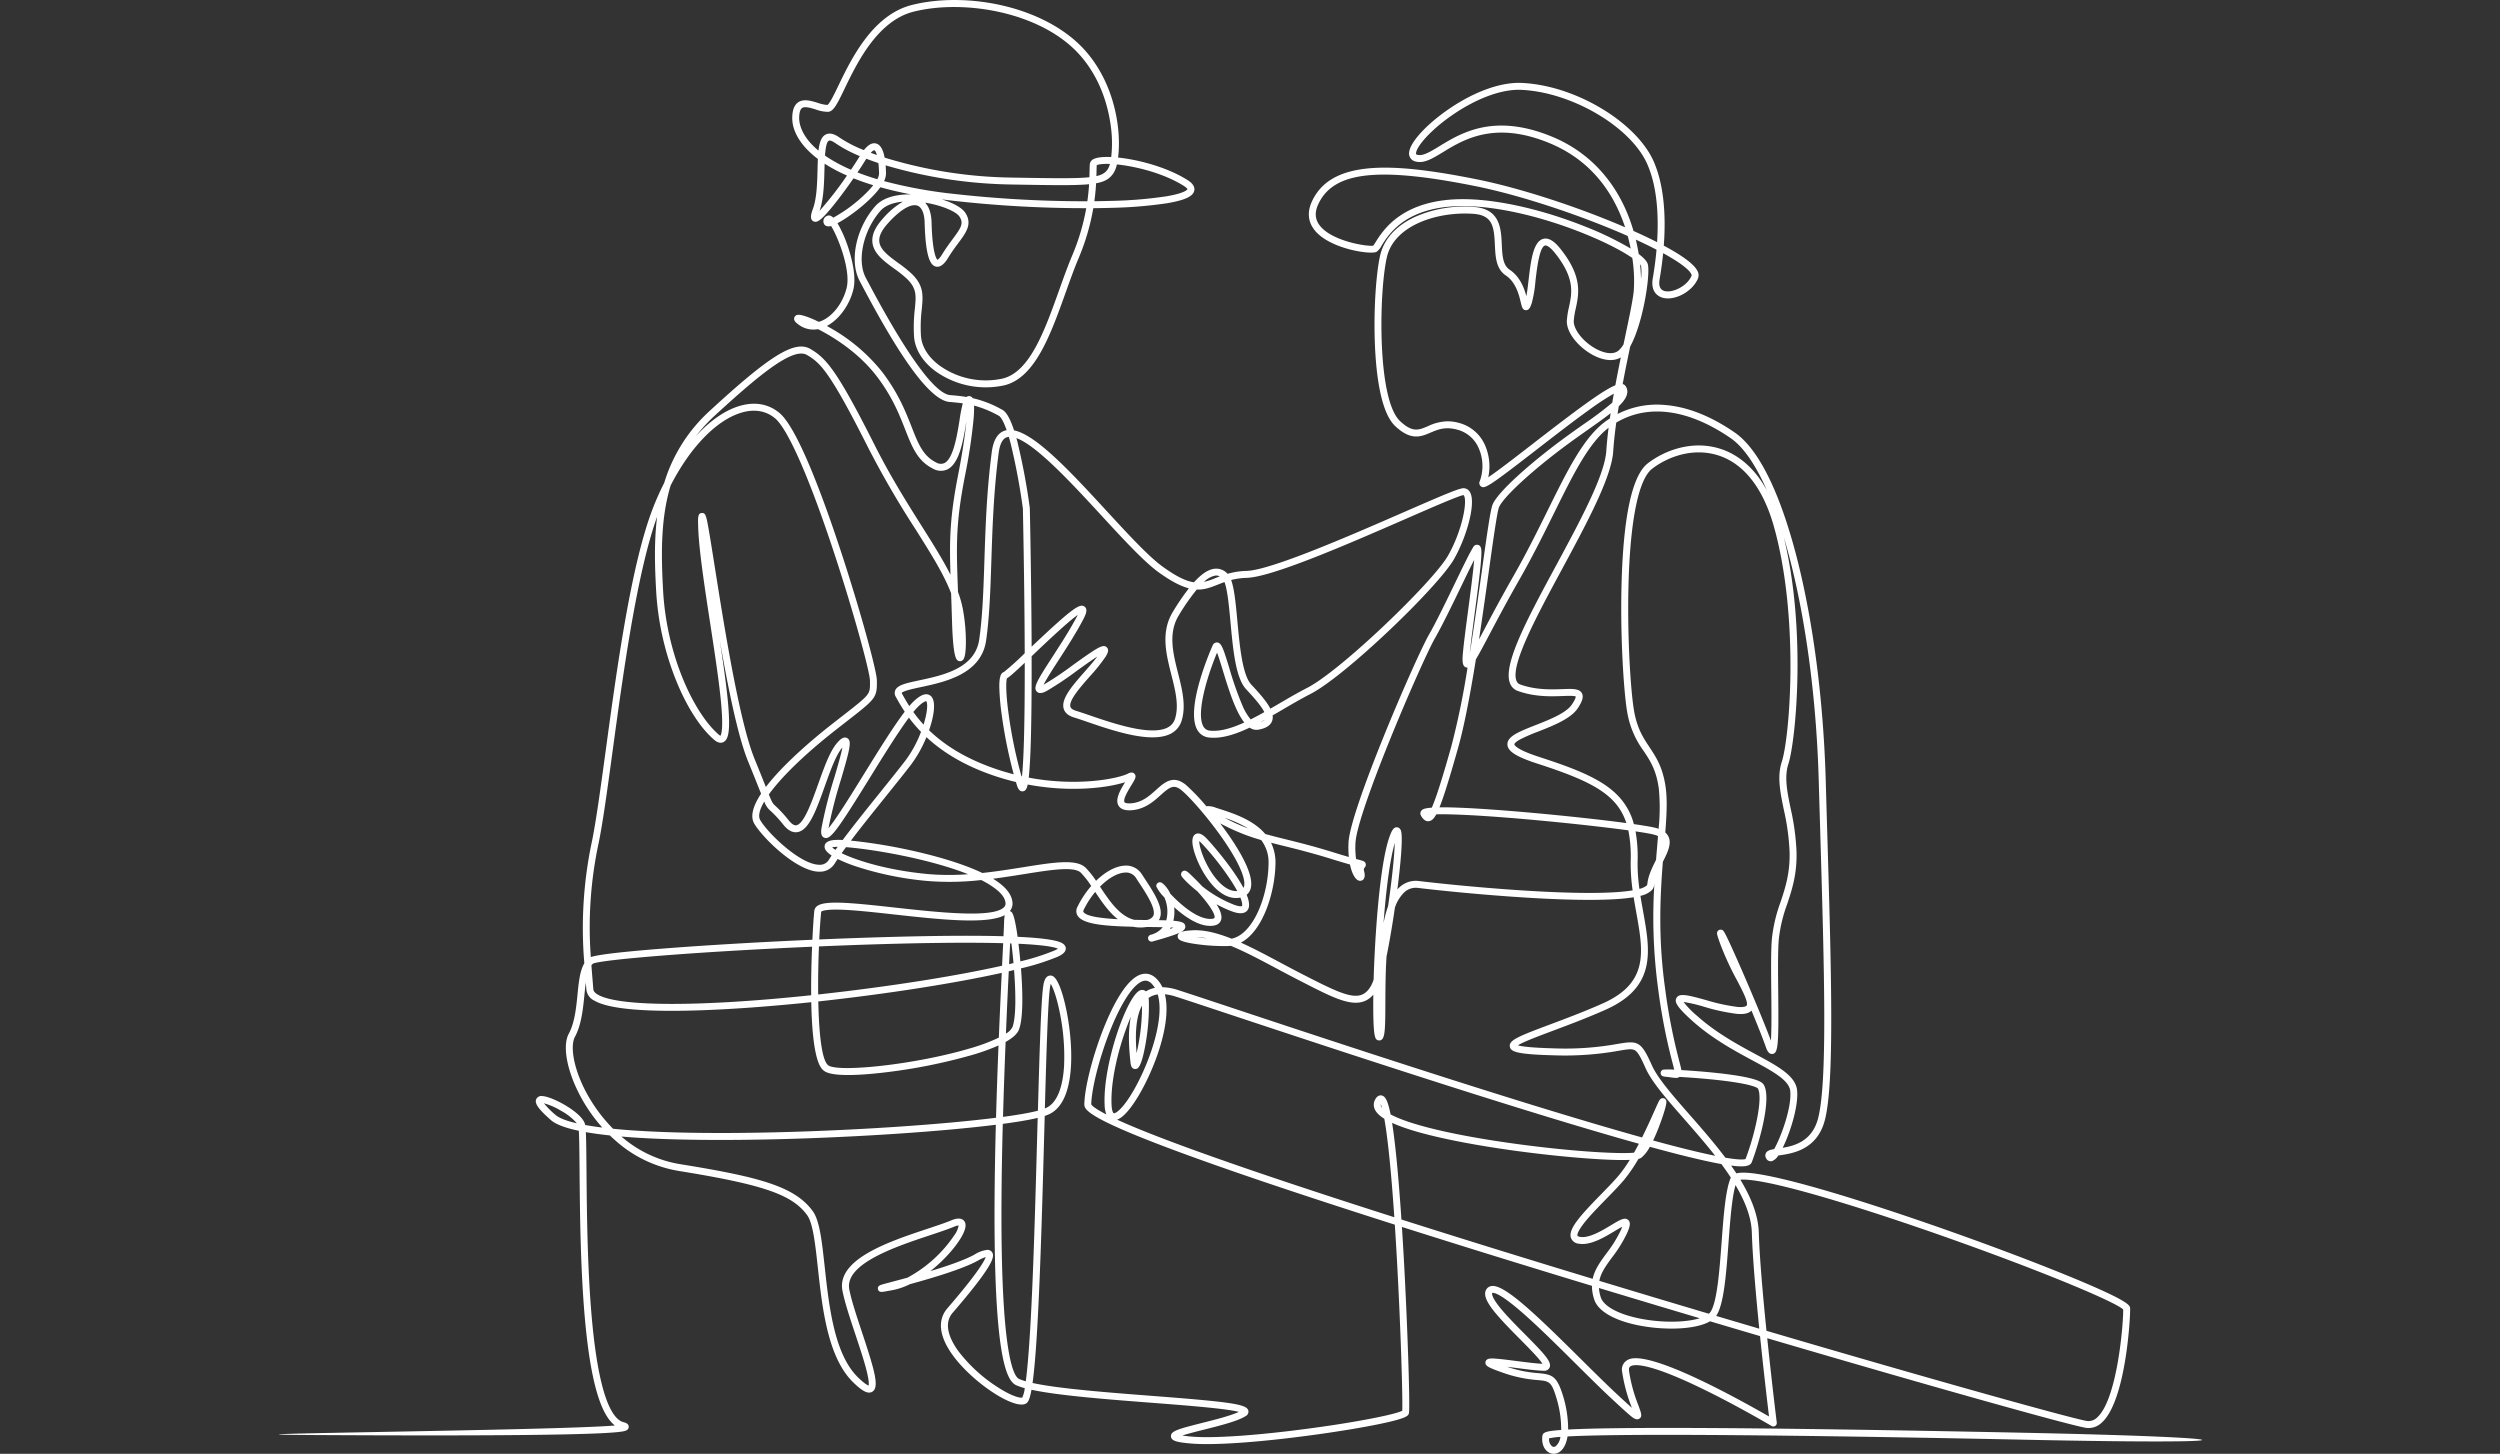 <svg xmlns="http://www.w3.org/2000/svg" xmlns:xlink="http://www.w3.org/1999/xlink" width="902.108" height="524.591" viewBox="0 0 902.108 524.591">
  <rect x="0" y="0" width="902.108" height="524.591" fill="#333333" stroke="none"/>
  <defs>
    <clipPath id="clip-path">
      <rect id="Rectangle_4431" data-name="Rectangle 4431" width="902.108" height="524.591" fill="#fff"/>
    </clipPath>
  </defs>
  <g id="Group_22777" data-name="Group 22777" transform="translate(-89 -99.593)">
    <g id="Group_22776" data-name="Group 22776" transform="translate(89 99.593)" clip-path="url(#clip-path)">
      <path id="Path_10635" data-name="Path 10635" d="M560.662,524.593a3.566,3.566,0,0,1-1.814-.5c-1.769-1.038-2.642-3.343-2.281-6.016a1.228,1.228,0,0,1,.034-.167c.294-1.058,1.412-1.443,5.2-1.789q.709-.065,1.543-.125a38.439,38.439,0,0,0-1.4-10.446c-2.03-7.093-2.711-7.155-7.12-7.559a48.089,48.089,0,0,1-12.527-2.656c-2-.693-3.425-1.242-4.368-1.678-.815-.376-2.18-1.007-1.886-2.262.336-1.43,2.212-1.266,4.384-1.076,1.822.16,4.206.465,6.731.788,3.5.448,7.113.91,9.413,1.007-1.026-1.779-5.022-5.8-8.037-8.841-9.082-9.147-14.427-14.934-12.09-18.162a2.6,2.6,0,0,1,1.962-1.072c4.707-.38,15.763,10.216,32.106,26.431,4.668,4.632,9.078,9.007,12.8,12.468,2.006,1.864,4.052,3.765,5.548,5.075l-.024-.065a58.055,58.055,0,0,1-3.488-12.866,3.918,3.918,0,0,1,1.591-4.123c1.32-.871,5.337-3.523,30.216,8.785,8.879,4.393,17.33,9.167,21.187,11.389-.59-4.9-1.944-16.364-3.244-29.008q-8.9-2.624-18.05-5.342c-4.725,2.761-14.2,3.2-22.5,2.025-10.576-1.5-17.788-5.2-19.291-9.907a15.838,15.838,0,0,1-.816-4.909q-3.282-1-6.554-1.992c-22.417-6.827-43.227-13.291-62.013-19.262q.315,4.877.614,10.147c1.376,24.341,2.4,55.295,1.9,57.106-.231.824-.493,1.76-10.627,3.858-5.843,1.21-13.674,2.522-22.05,3.694-20.1,2.812-37.23,4.064-45.827,3.351-5.573-.463-7.22-1.035-7.344-2.55-.159-1.928,2.393-2.659,11.265-4.894,4.62-1.164,10.227-2.576,13.212-3.977-4.481-1.215-19.237-2.35-31.371-3.284-15.965-1.228-33.65-2.589-43.444-4.7-.733,4.083-1.452,4.776-2.225,5.1a3.511,3.511,0,0,1-1.352.236c-5.607,0-18.461-9.006-24.837-17.81-4.938-6.818-5.6-12.681-1.909-16.954,10.979-12.713,13.337-17.056,13.816-18.463a14.675,14.675,0,0,0-2.828,1.294c-5.5,3.039-16.423,6.277-24.549,8.506a24.425,24.425,0,0,1-6.2,2.131c-1.4.258-2.336.425-2.96.527-.926.15-2.079.339-2.347-.856s.819-1.512,1.973-1.834c.709-.2,1.736-.47,3-.805,1.575-.418,3.507-.93,5.639-1.513A47.388,47.388,0,0,0,344.513,445.5a8.1,8.1,0,0,0,1.41-3.292,4.828,4.828,0,0,0-1.7.464c-2.266.938-5.235,1.926-8.673,3.071-12.275,4.086-30.827,10.261-29.092,19.511.728,3.878,2.7,9.8,4.6,15.529,4.641,13.961,6.279,19.8,3.735,21.393-1.513.943-3.537-.05-6.986-3.431-9.158-8.979-11.114-26.871-12.686-41.248-.944-8.635-1.76-16.092-3.845-18.979-5.39-7.46-15.787-11.046-46.354-15.99a45.36,45.36,0,0,1-22.671-10.816q-1.138-.985-2.18-1.995c-3.127-.332-6.041-.726-8.673-1.191.136,2.721.18,7.208.236,13.917.122,14.693.307,36.9,2.152,55.691,2.68,27.3,7.58,34.133,11.218,35.056.5.128,2.032.516,1.858,1.836-.162,1.23-1.508,1.467-3.705,1.709-1.649.182-4.093.346-7.264.487-5.862.261-14.45.455-25.526.577-18.638.205-44.586.213-77.123.025-55.394-.322,87.716-1.579,108.642-3.445-5.124-3.888-8.6-15.738-10.59-36-1.856-18.906-2.041-41.177-2.164-55.914-.051-6.134-.1-11.632-.262-14.425-4.7-.99-8.241-2.255-10.075-3.86-5.12-4.479-5.828-6.238-5.317-7.5a2.047,2.047,0,0,1,2.261-1.163c3.558.18,14.089,5.764,15.337,10.049a3.881,3.881,0,0,1,.088.385q2.781.505,6.173.925a58.057,58.057,0,0,1-8.762-12.99c-4.233-8.6-5.543-16.792-3.338-20.868,2.135-3.944,2.676-9.356,3.153-14.131.455-4.555.862-8.62,2.464-11.289a150.442,150.442,0,0,1,2.773-44.127c1.509-7.454,3.1-19.137,4.944-32.665,4.056-29.77,9.1-66.821,16.946-87.216a97.792,97.792,0,0,1,4.155-9.339,57.754,57.754,0,0,1,16.575-26.121c21.824-20.1,30.632-25.49,36.247-22.173s9.492,7.586,23.087,34.584c5.756,11.428,11.7,20.853,16.94,29.168,4.111,6.521,7.746,12.287,10.456,17.7-.4-12.561-.26-20.621,2.762-36.075,1.692-8.655,2.576-15,2.981-19.313-1.083,6.75-2.442,15.1-6.766,17.316a5.669,5.669,0,0,1-5.33-.239c-5.546-2.775-7.5-7.767-9.984-14.087-2.105-5.367-4.725-12.045-10.438-19.437-6.224-8.054-14.938-13.727-21.029-16.8a8.9,8.9,0,0,1-6.792-1.484c-1.02-.7-2-1.469-1.807-2.522a1.44,1.44,0,0,1,1.109-1.131c1.231-.3,4.4.861,7.776,2.5q.378-.108.761-.256c4.188-1.623,8.014-6.6,9.307-12.1,1.492-6.354-3.08-18.169-5.643-22.241a2.352,2.352,0,0,1-2.2-.278,2.076,2.076,0,0,1,1.751-3.491,2.922,2.922,0,0,1,1.237.78,53.214,53.214,0,0,0,11.841-8.86,32.288,32.288,0,0,0,2.593-2.853q-3.779-1.16-7.117-2.494c-1.757,2.534-3.664,5.158-5.446,7.476-1.883,2.45-3.551,4.456-4.823,5.8-1.753,1.857-3,2.822-4.168,2.258-1.58-.761-.725-3.109-.214-4.512,1.4-3.842,1.54-9.342,1.666-14.2.034-1.335.067-2.609.123-3.8-6.013-4.542-9.344-9.882-9.247-14.972.051-2.678.724-4.451,2.06-5.42,1.984-1.439,4.733-.6,7.157.141a12.62,12.62,0,0,0,3.494.757c.8-.474,2.545-4.079,3.948-6.985,4.6-9.534,12.306-25.492,26.473-29.08,10.031-2.539,22.33-2.384,33.742.425,12.19,3,22.49,8.758,29,16.213,11.074,12.673,12.853,29.469,11.7,38.411,7.621.779,18.065,3.626,25.182,8.2,2.461,1.583,2.563,3.079,2.215,4.055-.457,1.282-1.967,2.92-9.654,4.218a157.9,157.9,0,0,1-20.275,1.67c-2.092.063-4.234.1-6.413.125a81.6,81.6,0,0,1-5.293,18.02c-1.616,3.839-3.108,8.013-4.687,12.431-5.408,15.129-11,30.774-22.137,33.47a31.186,31.186,0,0,1-24.8-5.073c-4.7-3.457-7.464-7.946-7.773-12.64a56.923,56.923,0,0,1,.3-9.914c.46-4.693.713-7.278-2.774-10.721a41.936,41.936,0,0,0-4.663-3.742c-3.662-2.67-7.448-5.432-7.876-9.463-.28-2.636.915-5.408,3.653-8.474a28.229,28.229,0,0,1,7.349-6.248c-3.685.334-6.492,1.467-8.111,3.317-6.24,7.131-8.59,18.006-5.237,24.242.244.454.554,1.039.925,1.738,17.487,32.98,25.69,40.233,29.491,40.51,2.263.166,4.2.391,5.895.672a1.342,1.342,0,0,1,1.356-.241,1.4,1.4,0,0,1,.856.664,39.544,39.544,0,0,1,10.329,4l.23.116c1.03.521,2.529,1.9,4.371,7.51,3.323.666,7.6,3.39,13.145,8.322,6.333,5.636,13.414,13.322,20.262,20.755,7.8,8.461,15.159,16.454,20.26,20.13,5.077,3.661,8.489,5.217,11.247,5.615,2.748-3.032,5.173-4.622,7.389-4.887a5.473,5.473,0,0,1,4.673,1.74l.077.08a27.393,27.393,0,0,1,6.852-1.041c8.76-.258,37.484-12.793,56.491-21.087,14.948-6.523,20.32-8.8,21.85-8.754a2.682,2.682,0,0,1,2.3,1.466c2.235,3.994-1.292,16.271-5.816,24.169-5.714,9.979-39.192,42.191-51.787,48.621-3.229,1.649-6.612,3.626-9.884,5.538-1.249.73-2.5,1.462-3.758,2.183a4.109,4.109,0,0,1-.144,1.9c-.56,1.685-2.181,2.747-4.957,3.249a4.22,4.22,0,0,1-3.177-.735c-5.2,2.465-10.213,4.064-14.642,3.57A5.4,5.4,0,0,1,432,263.295c-4.463-8.044,5.486-30.2,5.59-30.416a1.616,1.616,0,0,1,1.6-1.046c1.547.117,2.184,2,4.378,9.172a117.779,117.779,0,0,0,4.869,13.849,19.369,19.369,0,0,0,2.866,4.74c1.622-.812,3.266-1.7,4.918-2.631-1.28-2.587-4.559-6.1-6.564-8.251-3.783-4.056-4.729-14.305-5.644-24.216-.508-5.506-1.073-11.623-2.166-14.457-.842.3-1.63.61-2.389.911-2.513,1-4.784,1.9-7.616,1.787a77.4,77.4,0,0,0-6.486,9.318c-3.914,6.417-2.061,13.749-.268,20.839,1.451,5.739,2.951,11.672,1.33,17.049a7.751,7.751,0,0,1-4.012,4.832c-7.045,3.612-20.882-1.138-30.038-4.281-1.9-.652-3.542-1.216-4.856-1.613-2.024-.612-3.267-1.679-3.692-3.169-1.016-3.56,3.128-8.276,7.516-13.268,1.648-1.875,3.341-3.8,4.6-5.523-2.025,1.293-4.875,3.339-7.177,4.992a119.309,119.309,0,0,1-11.085,7.425c-.757.4-2.53,1.341-3.574.2-1.364-1.488.195-4.056,5.81-12.734,2.95-4.558,6.294-9.725,8.772-14.5q.114-.219.207-.409c-3.56,2.485-11.482,10.008-16.074,14.37l-.561.533c.033,13.142-.074,23.738-.319,31.528-.158,5.012-.376,8.913-.648,11.594q-.036.357-.073.686c18.147,3.415,32.656.187,35.747-1.427.435-.227,1.59-.829,2.393.032.865.929.218,1.979-1.072,4.073-.941,1.528-3.145,5.106-2.519,6.156.157.264.819.519,2.2.441,4.05-.229,6.769-2.674,9.168-4.831,3.047-2.74,6.2-5.573,10.769-1.849a71.582,71.582,0,0,1,7.391,7.73,7.05,7.05,0,0,1,3.494.556l.874.279c5.118,1.63,12.508,3.984,16.9,9.179,2.287.644,4.671,1.237,7.32,1.894,4.854,1.205,10.356,2.572,17.639,4.84,2.13.663,3.831,1.168,5.194,1.559a35.354,35.354,0,0,1-.106-5.24c.6-11.978,24.155-66.466,29.037-75,2.616-4.571,6.238-12.062,9.433-18.671,2.859-5.912,5.328-11.018,6.505-12.851a1.526,1.526,0,0,1,1.882-.822c1.081.4,1.131,1.688,1.084,3.337-.035,1.232-.169,2.954-.409,5.263-.442,4.238-1.179,9.81-1.891,15.2-.777,5.878-1.511,11.43-1.86,15.159,0,.034-.007.068-.01.1,1.619-10.223,3.088-20.731,4.35-29.76,2.04-14.6,3.142-22.295,3.927-24.034,2.273-5.038,14.976-15.894,25.815-23.848,2.421-1.777,4.752-3.419,7.007-5.008a125.119,125.119,0,0,0,10.3-7.75q.271-1.631.559-3.258a89.647,89.647,0,0,0-8.663,5.669c-5.794,4.145-12.9,9.653-19.176,14.512-17.466,13.531-18.809,14.277-20.139,13.249a1.508,1.508,0,0,1-.363-1.914,16.041,16.041,0,0,0-.6-12.262,11.564,11.564,0,0,0-7.776-6.32c-4.191-1.1-6.849.032-9.421,1.128-3.466,1.478-7.049,3-12.744-2.358-5.3-4.993-6.916-18.912-7.335-29.709-.51-13.145.553-25.915,1.865-31.736,1.345-5.96,5.694-10.81,12.579-14.027a43.785,43.785,0,0,1,21.238-3.612c9.522.664,9.848,7.8,10.11,13.537.175,3.83.341,7.447,2.817,9.1,3.753,2.507,5.259,6.6,6.05,9.567.3-1.54.536-3.569.784-5.682.806-6.868,1.64-13.969,5.245-14.987,2.53-.714,4.878,1.811,6.424,3.772,7.823,9.927,6.521,15.994,5.371,21.346a28.566,28.566,0,0,0-.715,4.423c-.178,3.251,3.734,8.013,8.541,10.4,1.522.756,5.314,2.3,7.639.326a9.034,9.034,0,0,0,1.766-2.2q.336-1.6.657-3.123c1.483-7.04,2.764-13.12,3.051-16.272A53.5,53.5,0,0,0,589,93.084c-3.29-2.269-9.175-5.5-17.918-9C556.617,78.3,541.6,74.772,529.879,74.4c-21.964-.693-28.541,9.782-31.353,14.256a6.066,6.066,0,0,1-1.8,2.215c-1.951,1.056-14.993-.764-21.105-6.469-3.467-3.235-4.248-7.255-2.259-11.624,6.909-15.186,28.7-14.227,59.292-8.113,14.107,2.82,32.527,8.6,49.273,15.462,1.259.516,2.787,1.154,4.479,1.884q-.4-1.224-.87-2.459c-5.064-13.376-13.962-22.769-26.449-27.919-19.72-8.131-30.936-1.285-38.359,3.245-3.872,2.363-6.93,4.229-9.955,3.393a2.962,2.962,0,0,1-2.255-3.578c.59-3.7,6.512-10.047,14.4-15.428,9.209-6.282,18.748-9.687,26.173-9.34,9.375.436,19.6,3.707,28.793,9.211,8.972,5.373,15.822,12.312,18.8,19.038,4.031,9.118,4.407,20.757,3.688,30.471,5.672,3.036,10.6,6.277,12.058,8.964a3.189,3.189,0,0,1,.307,2.78c-1.88,4.743-8.349,8.3-12.817,7.039-1.358-.382-4.421-1.835-3.519-7.061.486-2.825,1-6.359,1.345-10.265-2.253-1.17-4.757-2.389-7.471-3.635.429,1.785.771,3.522,1.039,5.182,1.917,1.449,3.16,2.81,3.355,3.964.775,4.547-1.941,21.373-6.429,29.434-.88,4.2-1.827,8.809-2.713,13.539a1.793,1.793,0,0,1,1.041.711c1.993,2.848-1.115,6.017-2.446,7.281q-.229,1.408-.443,2.809a31.359,31.359,0,0,1,16.94-3.264c8.112.611,16.627,3.949,25.309,9.919,10.982,7.554,18.355,29.088,22.606,45.821,5.812,22.875,9.459,51.214,10.27,79.794q.264,9.306.531,18.27c1.493,50.7,2.673,90.744-.855,104.287-2.808,10.782-11.809,12.045-16.644,12.723l-.139.02a4.884,4.884,0,0,1-2.2,2,1.842,1.842,0,0,1-2.206-1,1.932,1.932,0,0,1-.078-1.855c.458-.892,1.474-1.207,2.981-1.455,2.48-4.387,6.389-15.041,5.809-20.943-.385-3.921-6.243-7.079-13.66-11.077-6.451-3.478-14.479-7.806-21.585-14.163-5.865-5.248-6.573-6.982-5.829-8.347,1-1.828,3.953-1.1,10.542.717a68.99,68.99,0,0,0,11.552,2.522c2.563.2,3.124-.33,3.235-.5.726-1.1-1.494-5.342-3.452-9.086a104.281,104.281,0,0,1-6.145-13.367c-1.229-3.447-1.3-3.868-.757-4.5a1.288,1.288,0,0,1,1.2-.424c.736.138.911.171,3.506,5.817,1.383,3.011,3.237,7.2,5.221,11.807,3.1,7.189,7.2,17.009,9.193,22.412.274-4.045.2-11.6.134-17.527-.077-7.378-.157-15.008.218-19.261a55.547,55.547,0,0,1,3.133-13.245c1.691-5.106,3.441-10.386,3.254-18.058a84.219,84.219,0,0,0-2.105-15.332c-1.308-6.376-2.439-11.882-.7-17.246,2.872-8.849,6.368-51.7-2.8-84.651-3.851-13.84-10.735-22.758-19.908-25.792-9.295-3.075-18.561.458-24.133,4.788-4.848,3.768-7.858,18.53-8.476,41.566-.515,19.211.809,38.8,1.963,45.55,1.119,6.552,3.3,9.833,5.6,13.307,2.4,3.612,4.879,7.346,5.862,14.694.593,4.424.338,9.7-.164,16.093a4.55,4.55,0,0,1,1.183,1.555c1.174,2.559-.371,5.7-2.056,9.027-.983,12.5-1.713,27.534.78,45.468a209.054,209.054,0,0,0,5.145,26.474c.369,1.414.636,2.433.76,3.209,3.417.2,7.555.52,10.909.852,17.265,1.708,18.394,3.7,18.876,4.548,2.824,4.975-1.714,20.859-4.354,27.771-.586,1.537-2.7,1.909-7.494,1.283q.987,1.4,1.914,2.821c1.8-.47,5.146-.373,11.581.911,18.234,3.642,52.15,14.99,77.81,24.4,14.109,5.172,27.072,10.236,36.5,14.26,16.139,6.889,16.167,8.181,16.189,9.22.079,3.713-1.629,33.343-10.2,41.109a6.826,6.826,0,0,1-5.55,1.942c-4.578-.547-54.723-14.563-115.2-32.364,1.675,16.179,3.406,30.182,3.438,30.437a1.251,1.251,0,0,1-1.879,1.231c-.112-.066-11.279-6.671-23.216-12.576-21.282-10.529-26.471-9.755-27.716-8.935-.2.13-.657.434-.488,1.708a55.851,55.851,0,0,0,3.353,12.324c1.068,2.881,1.51,4.073.381,4.827s-2.393-.338-3.744-1.485c-1.4-1.189-3.548-3.175-6.211-5.648-3.756-3.49-8.18-7.879-12.863-12.525-6.372-6.323-12.962-12.861-18.575-17.832-7.939-7.032-10.652-7.955-11.564-7.882-.113.009-.128.03-.138.045-.028.039-.648,1,2.818,5.294,2.38,2.95,5.756,6.35,9.021,9.639,7.232,7.284,9.688,10.006,8.853,11.944a2.133,2.133,0,0,1-2.27,1.174c-2.4-.059-6.288-.558-10.053-1.04-.947-.121-1.989-.254-3.021-.381a44.988,44.988,0,0,0,11.234,2.289c5.277.483,6.9,1,9.3,9.38l.01.038a40.982,40.982,0,0,1,1.489,10.924c2.008-.107,4.381-.2,7.1-.277,9.006-.254,22.165-.347,39.111-.279,28.526.117,68.184.694,117.872,1.714,84.594,1.737,86.777,4.3,3.324,2.572-111.465-2.312-153.075-2.016-167.626-1.237-.528,3.337-1.86,4.836-2.7,5.466a3.787,3.787,0,0,1-2.279.8m-1.669-5.585a3.175,3.175,0,0,0,1.121,2.923,1.119,1.119,0,0,0,1.324-.136,5.356,5.356,0,0,0,1.637-3.3,25.608,25.608,0,0,0-4.082.515M426.6,518c.792.126,1.911.264,3.489.4,8.165.679,24.563-.5,43.867-3.14,17.468-2.393,29.9-5.014,32.035-6.2.215-3.523-.479-28.9-1.962-55.342-.238-4.246-.476-8.17-.713-11.8-21.941-6.989-41.042-13.283-56.633-18.667-17.244-5.955-30.6-10.931-39.708-14.79-14.54-6.163-15.729-8.369-15.7-9.952.1-5.826,2.8-16.71,6.571-26.468,2.658-6.878,8-18.68,13.939-20.446,1.78-.53,4.405-.416,6.8,3.129a11.23,11.23,0,0,1,.851,1.5,19.761,19.761,0,0,1,5.54,1c2.9.918,9.472,3.1,18.573,6.121,24.53,8.143,70.191,23.3,109.727,35.482,15.263,4.7,28.4,8.591,39.258,11.616,1.7-3.414,3.167-6.7,4.316-9.27.562-1.258,1.048-2.344,1.469-3.244.38-.814.811-1.738,1.809-1.655a1.291,1.291,0,0,1,1.141.955c.416,1.487-2.63,9.344-2.759,9.678-.572,1.47-1.249,3.09-1.992,4.636q4.79,1.308,8.906,2.363c5.717,1.465,10.109,2.472,13.483,3.155-3.588-4.6-7.472-9.026-11.06-13.119-6.326-7.216-11.79-13.449-14.049-18.5-1.72-3.842-2.738-5.788-3.87-6.456-1.065-.628-2.77-.338-5.865.188A110.444,110.444,0,0,1,560.5,380.8c-13.025-.349-15.363-1.245-15.677-3.121-.388-2.318,2.928-3.67,14.49-8,5.415-2.029,12.155-4.554,18.862-7.52,16.828-7.443,14.823-18.627,12.284-32.789-.331-1.845-.665-3.711-.966-5.6-5.107.848-14.593,1.38-32.69.472-17.859-.9-36.688-2.826-45-3.825a6.094,6.094,0,0,0-5.026,1.524,13.8,13.8,0,0,0-3.436,5.569c-.858,5.914-1.917,12.282-3.021,17.639-.381,5.93-.4,11.919-.42,16.7-.028,7.605-.076,11.323-.88,12.738a1.454,1.454,0,0,1-1.915.733c-.8-.369-1.485-.688-1.573-10.694-.016-1.768-.009-3.686.02-5.717-2.2,2.58-5.1,3.423-8.957,2.649-4.27-.858-9.538-3.562-16.83-7.305l-1.178-.6c-2.666-1.367-5.311-2.778-7.869-4.141-5.774-3.078-11.388-6.071-16.595-8.209q-.438.052-.889.066a71.724,71.724,0,0,1-11.326-.658c-6.322-.868-6.882-1.777-6.938-2.79-.092-1.681,2.044-1.983,4.847-2.2,4.4-.345,9.328.9,14.593,3,7.71-1.567,13.163-15.09,13.341-27.14a13.241,13.241,0,0,0-2.66-8.449c-2.3-.667-4.529-1.4-6.865-2.33a78.4,78.4,0,0,1-7.956-3.7c6.389,8.39,12.359,18.262,11.06,23.387a4.411,4.411,0,0,1-1.479,2.382c.922,2.291,1.2,4.228.407,5.43-1.428,2.166-4.792.911-5.9.5a39.492,39.492,0,0,1-5.386-2.512c1.479,2.362,2.2,4.478,1.542,5.955-.619,1.388-2.146,2-4.539,1.825-4.391-.326-9.111-3.833-12.3-6.726a13.688,13.688,0,0,1-.28,4.907c3.1.242,4.158.747,4.31,1.925.183,1.419-1.419,2.168-3.22,2.871-1.833.716-4.648,1.593-8.6,2.683l-.028.008h0a1.251,1.251,0,0,1-.664-2.413l.04-.011a8.077,8.077,0,0,0,4.335-2.727c-1.673-.043-3.482-.065-5.142-.084l-.619-.008a14.3,14.3,0,0,1-1.636.172,12.387,12.387,0,0,1-3.257-.254c-10.7-.243-18.194-.956-20.068-3.991a3.147,3.147,0,0,1-.058-3.179,34.776,34.776,0,0,1,4.97-7.538,31.964,31.964,0,0,0-3.741-4.785c-2.435-2.379-10.746-1.053-20.369.483-3.521.562-7.339,1.171-11.333,1.681a26.53,26.53,0,0,1,2.727,1.89c2.634,2.1,4.078,4.323,4.292,6.594a4.356,4.356,0,0,1-.936,3.211,1.445,1.445,0,0,1,.653.373c.829.813,1.577,4.79,2.146,8.892,7.759.362,13.574,1.033,15.82,2.154,1.319.658,1.582,1.511,1.57,2.11-.029,1.436-1.635,2.341-3.03,2.97a85.862,85.862,0,0,1-13.14,4.156c.529,6.826,1,17.533-.724,22.076-.57,1.5-2.183,2.994-4.823,4.473-.343,8.463-.674,17.651-.937,27.04,4.718-.637,8.606-1.293,11.423-1.946q.618-.143,1.17-.287c.6-21.812,1.155-39.844,1.922-44.955.152-1.01.555-3.693,2.434-3.8.794-.044,2.655-.153,4.966,8.411,3.015,11.174,5.769,36.011-4.964,41.461a14.122,14.122,0,0,1-1.907.771q-.075,2.757-.152,5.58c-.579,21.255-1.236,45.345-2.176,64.138-.513,10.253-1.055,17.908-1.657,23.4-.133,1.217-.266,2.293-.4,3.246,9.409,2.061,27.208,3.43,43.251,4.664,28.856,2.22,34.032,3.011,34.612,5.289a1.777,1.777,0,0,1-.947,1.981c-2.807,1.819-9.05,3.391-15.087,4.912-2.7.681-5.86,1.476-7.814,2.128m210.821-37.8C700,498.635,749.115,512.279,753.2,512.767a4.387,4.387,0,0,0,3.572-1.311c7.162-6.493,9.406-33.158,9.378-38.921-2.323-2.4-25.286-12.274-59.334-24.464-27.989-10.021-62.589-21.146-75.757-22.316A16.817,16.817,0,0,0,628,425.7c3.809,6.29,6.445,12.716,6.64,18.954.285,9.161,1.486,22.82,2.778,35.548M368.794,504.421h0M356.243,451a1.98,1.98,0,0,1,1.631.715c.951,1.172.68,3.088-3.6,9.006-2.43,3.357-5.962,7.722-10.5,12.975-3.591,4.16-.872,9.828,2.041,13.85a55.262,55.262,0,0,0,13.35,12.462c5.325,3.573,8.666,4.524,9.7,4.314a11.021,11.021,0,0,0,.918-3.412,20.675,20.675,0,0,1-3.112-1.065c-3.479-1.588-8.072-10.178-7.79-66.2.046-9.075.217-18.5.461-27.78-19.118,2.388-49.307,4.466-77.832,5.193-16.176.412-39.339.589-57.266-.94a42.64,42.64,0,0,0,21.073,9.943c28.51,4.612,41.478,7.992,47.983,17,2.472,3.422,3.281,10.814,4.3,20.173,1.529,13.98,3.431,31.379,11.95,39.733,2.383,2.337,3.486,2.878,3.881,3,.115-.46.194-1.9-.922-6.132-.924-3.507-2.4-7.955-3.834-12.257-1.931-5.808-3.927-11.813-4.686-15.857-2.138-11.4,16.877-17.725,30.761-22.347,3.393-1.129,6.322-2.1,8.506-3.008.752-.311,3.042-1.259,4.394-.063.53.469,1.059,1.4.571,3.155-1.027,3.7-6.115,10.188-12.519,15.223,6.123-1.846,12.322-3.972,15.948-5.976a10.991,10.991,0,0,1,4.588-1.7m5.612-45.462c-.249,9.39-.424,18.933-.471,28.117-.276,54.954,4.332,63,6.327,63.914a17.578,17.578,0,0,0,2.444.86c.629-4.762,1.352-13.111,2.057-27.635.9-18.535,1.538-41.955,2.1-62.618q.066-2.423.131-4.8-.261.064-.533.126c-2.953.685-7.061,1.371-12.057,2.037m257.419,69.3q7.893,2.344,15.556,4.6c-1.258-12.486-2.408-25.731-2.688-34.706-.173-5.542-2.487-11.342-5.887-17.09-1.31,4.554-1.923,12.769-2.519,20.747-.855,11.451-1.663,22.266-4.416,26.379l-.046.067m-42.3-10.078a13.926,13.926,0,0,0,.668,3.38c1.169,3.658,7.943,6.874,17.258,8.191,7.122,1.007,14.132.676,18.441-.651-12-3.57-24.2-7.233-36.367-10.92m.153-2.568c13.4,4.062,26.646,8.036,39.506,11.861a3.419,3.419,0,0,0,.608-.674c2.387-3.565,3.244-15.044,4-25.173.727-9.742,1.414-18.943,3.322-23.267l0-.01c-1.064-1.638-2.2-3.266-3.392-4.881-3.6-.643-8.194-1.663-13.722-3.043q-5.41-1.351-12.111-3.186a12.683,12.683,0,0,1-3.044,3.908,2.643,2.643,0,0,1-1.071.454,55.735,55.735,0,0,1-5.183,7.571c-1.677,2-3.964,4.344-6.385,6.824-2.774,2.841-5.643,5.78-7.7,8.325-2.947,3.65-2.786,4.789-2.724,4.981s.419.35.96.442c3.213.551,7.821-2.223,11.184-4.247,3.175-1.911,4.923-2.963,6.158-1.863,1.041.929.589,2.565-.478,4.9a48.3,48.3,0,0,1-5.384,8.665c-2.19,2.99-4,5.459-4.551,8.411M505.7,440.055c19.6,6.234,41.43,13.014,64.995,20.183l4.018,1.22c.711-3.372,2.737-6.139,4.947-9.156a45.61,45.61,0,0,0,5.127-8.225c.275-.6.46-1.062.585-1.412-.767.392-1.8,1.015-2.7,1.554-3.7,2.227-8.767,5.279-12.9,4.57a3.306,3.306,0,0,1-2.918-2.136c-1.034-3.184,3.47-8.1,11.011-15.827,2.387-2.445,4.642-4.754,6.257-6.682a48.632,48.632,0,0,0,3.969-5.606c-2.218.1-5.653.076-11.036-.234-8.306-.478-18.844-1.522-28.914-2.864-10.765-1.435-34.437-5.038-45.816-10.258.394,2.469.8,5.573,1.233,9.481.736,6.7,1.461,15.34,2.136,25.391m-102.6-36.03c1.785.821,3.911,1.753,6.442,2.8,9.4,3.91,22.957,8.91,40.281,14.86,14.888,5.115,32.85,11.025,53.313,17.549-1.336-19.667-2.623-30.049-3.608-35.532a13.561,13.561,0,0,1-1.657-1.187c-2.775-2.362-2.262-4.549-1.709-5.643.967-1.912,2.2-1.681,2.689-1.492.9.352,1.862,1.309,2.939,6.748,6.958,3.769,23.279,7.634,45.292,10.639,20.858,2.846,37.721,3.69,42.55,3.166.6-1.06,1.184-2.138,1.746-3.216-10.18-2.843-22.322-6.428-36.3-10.72-40.163-12.329-87.1-27.908-112.312-36.278-9.091-3.018-15.66-5.2-18.541-6.111a18.66,18.66,0,0,0-3.879-.828c2.946,11.66-5.682,31.832-12,40.41-1.985,2.695-3.718,4.3-5.243,4.831m219.485,13.728c5.231.886,6.816.673,7.292.475,3.592-9.48,6.29-22.2,4.443-25.455-.128-.158-1.812-1.785-16.788-3.277-4.232-.422-8.381-.715-11.508-.889-.7.517-1.648.382-2.9.2-.506-.072-1.079-.154-1.758-.221-1.08-.107-2.014-.2-2.127-1.26a1.276,1.276,0,0,1,.876-1.336,24.294,24.294,0,0,1,4.023.008c-.14-.636-.366-1.5-.612-2.441a211.485,211.485,0,0,1-5.2-26.763,192.581,192.581,0,0,1-1.338-38.131q-.058.36-.091.717a3.2,3.2,0,0,1-1.285,2.22,8.448,8.448,0,0,1-3.672,1.657c.3,1.911.64,3.8.975,5.667,1.289,7.187,2.506,13.974,1.089,20-1.6,6.824-6.314,11.755-14.824,15.519-6.774,3-13.551,5.534-19,7.574-5.028,1.884-10.644,3.988-12.435,5.192,1.241.385,4.491.863,12.811,1.086a106.6,106.6,0,0,0,23.083-1.588c7.4-1.259,8.5-1.082,12.438,7.713,2.106,4.7,7.454,10.805,13.647,17.87,4.19,4.78,8.774,10.008,12.856,15.457m-15.087-56.2a32.1,32.1,0,0,0,4.923,5.051c6.885,6.159,14.768,10.41,21.1,13.825,8.071,4.352,14.447,7.788,14.963,13.035.346,3.516-.728,9.184-2.872,15.162a54.488,54.488,0,0,1-2.329,5.566c4.548-.756,10.669-2.569,12.763-10.606,3.438-13.2,2.263-53.084.775-103.583q-.264-8.95-.531-18.273C655.35,248.412,650.6,217,643.7,193.9c8.271,34.166,4.186,73.873,1.638,81.722-1.536,4.735-.467,9.942.771,15.971a86.289,86.289,0,0,1,2.155,15.773c.2,8.107-1.621,13.6-3.38,18.906a52.772,52.772,0,0,0-3.016,12.678c-.364,4.13-.285,11.7-.209,19.015.2,19.281-.042,21.994-2,22.338-1.51.262-2.16-1.6-2.549-2.719-.981-2.8-2.895-7.6-5.1-12.917-1.26,1.319-3.524,1.317-5.18,1.188a70.547,70.547,0,0,1-12.022-2.6,53.052,53.052,0,0,0-7.3-1.7M221.222,407.307c14.254,1.43,34.914,1.891,60.225,1.245,28.678-.73,59.005-2.823,77.964-5.217.25-9.03.565-17.878.893-26.084a75.9,75.9,0,0,1-9.709,3.489,200.956,200.956,0,0,1-31.69,6.284c-8.155.949-18.5,1.62-21.5-.574-1.077-.789-4.246-3.113-4.665-24.815-19.247,2.011-66.9,6.161-78.317-.586a5,5,0,0,1-2.818-3.839q-.106-1.333-.214-2.646c-.206,1.437-.361,2.989-.519,4.568-.5,5.01-1.069,10.688-3.442,15.073-1.452,2.683-1.013,9.64,3.382,18.572a57.087,57.087,0,0,0,10.406,14.529m-24.933-9.19a28.878,28.878,0,0,0,4.149,4.177c1.327,1.161,3.944,2.179,7.728,3.045a20.576,20.576,0,0,0-5.763-4.546,24.283,24.283,0,0,0-6.115-2.676m197.487.37c.127.289.892,1.315,5.446,3.659a10.211,10.211,0,0,1-.619-3.362c-.683-14.582,7.758-38.271,12.336-41.167a2.05,2.05,0,0,1,2.142-.177,2,2,0,0,1,.419.3,9.645,9.645,0,0,1,3.226-1.278q-.1-.167-.211-.328c-1.681-2.484-3.1-2.408-4.02-2.133-3.535,1.051-8.14,8.135-12.318,18.949-3.6,9.323-6.288,20.042-6.4,25.539m14.312-31.646c-.845,1.949-1.753,4.307-2.673,7.093-3.045,9.219-4.617,18.235-4.313,24.734.109,2.321.63,2.993.8,3.046.31.1,1.8-.436,4.423-4,6.247-8.482,14.522-28.679,11.435-38.885a7.308,7.308,0,0,0-3.294,1.275,13.019,13.019,0,0,1,.1,1.342,79.074,79.074,0,0,1-1.3,15.83c-1.542,8.344-2.8,8.42-3.555,8.465-1.033.064-1.631-.74-1.782-2.383-.023-.242-.05-.523-.082-.836-.323-3.243-.984-9.88.236-15.677m-28.934-11.833a9.712,9.712,0,0,0-.242,1.184c-.736,4.907-1.282,22.444-1.871,43.782q.391-.157.7-.314c4.583-2.327,5.923-9.553,6.241-15.2a79,79,0,0,0-1.653-19.541c-1.174-5.648-2.437-8.718-3.176-9.907M498.24,398.428a1.664,1.664,0,0,0,.436,1.343,13.1,13.1,0,0,0-.436-1.343m102.669-.052h0Zm-102.279-.74h0Zm-203.35-36.27c.23,11.3,1.212,21.309,3.609,23.066,3.529,2.587,31-.177,51-6.092a66.307,66.307,0,0,0,10.533-3.915c.363-8.831.735-16.824,1.051-23.373-16.733,3.705-40.5,7.487-65.216,10.206l-.974.106m116.813,1.5c-2.639,4.728-2.356,12.423-1.961,17.142a75.343,75.343,0,0,0,1.961-17.142M364,350.48c-.3,6.287-.664,13.968-1.018,22.483a5.792,5.792,0,0,0,2.36-2.357c1.332-3.506,1.212-12.194.576-20.576-.627.15-1.265.3-1.918.451m-150.594-2.186c.144,1.945.3,3.9.467,5.894q.114,1.4.229,2.822c.052.655.59,1.289,1.6,1.885,7.458,4.409,36.822,4.481,77.008.229,0-.339-.005-.681-.007-1.029-.029-5.63.122-11.446.333-16.479-42.442,1.86-76.313,4.706-79.076,6.124a3.7,3.7,0,0,0-.55.554m234.364-8.149c4.527,2.036,9.268,4.563,14.119,7.15,2.549,1.359,5.185,2.764,7.834,4.123l1.178.6c15.028,7.714,20.406,10.045,23.96,3.432a13.182,13.182,0,0,0,.8-2c.094-3.242.233-6.66.414-10.133.488-9.4,1.987-32.266,5.358-41.5.854-2.339,1.457-3.168,2.389-3.287a1.481,1.481,0,0,1,1.418.663c.328.478.94,1.368.272,9.757-.27,3.4-.714,7.535-1.283,11.994a10.535,10.535,0,0,1,.884-.882,8.585,8.585,0,0,1,6.982-2.134c8.278,1,27.035,2.918,44.825,3.811,17.824.894,27.239.387,32.2-.458a67.137,67.137,0,0,1-.7-10.526,48.459,48.459,0,0,0-.851-11.129c-8.5-1.162-21.279-2.586-33.953-3.739-18.183-1.655-29.833-2.192-35.352-2.038-.981,1.8-1.79,2.365-2.69,2.474-1.585.193-2.5-1.42-2.838-2.026a1.536,1.536,0,0,1,.105-1.707c.318-.419.708-.932,3.823-1.156,2.214-5.058,5.471-16.57,7.05-22.155a284.23,284.23,0,0,0,5.829-28.371,1.6,1.6,0,0,1-.49-.068c-1.374-.41-1.466-2.089-1.15-5.465.353-3.777,1.09-9.352,1.87-15.254.8-6.019,1.8-13.611,2.163-18.082-1.257,2.461-2.9,5.856-4.6,9.374-3.214,6.646-6.856,14.177-9.515,18.824-4.732,8.269-28.137,62.533-28.71,73.882a31.216,31.216,0,0,0,.213,5.841l.741.2c1.956.527,2.481.669,2.728,1.485a1.5,1.5,0,0,1-.408,1.458c-.175.2-.373.427-.155,1.288.144.565.58,2.282-.463,3.113a1.588,1.588,0,0,1-1.756.134c-1.137-.584-2.244-2.6-2.887-5.688-1.53-.429-3.58-1.026-6.346-1.886-7.213-2.246-12.677-3.6-17.5-4.8-1.631-.4-3.163-.786-4.636-1.169a16.139,16.139,0,0,1,1.6,7.513c-.154,10.415-4.523,24.373-12.477,28.536m-152.255,1.364c-.218,5.359-.341,11.454-.277,17.343l.739-.081c25.021-2.753,49.011-6.579,65.615-10.295.076-1.561.148-3.024.214-4.378s.127-2.6.184-3.75c-2.218-.061-4.68-.107-7.41-.135-18.413-.186-40.847.541-56.426,1.185l-2.639.111m68.976-1.082c-.056,1.164-.118,2.432-.185,3.794-.057,1.149-.117,2.377-.18,3.676.538-.126,1.065-.251,1.586-.377-.22-2.486-.478-4.9-.749-7.076l-.471-.017m3.022.124c.318,2.6.553,5,.679,6.355a81.6,81.6,0,0,0,12.325-3.926,8.47,8.47,0,0,0,1.227-.653c-1.066-.5-4.322-1.307-14.232-1.777m-130.4-154.1c-7.327,20.492-12.162,55.987-16.073,84.688-1.849,13.571-3.445,25.291-4.97,32.823a144.935,144.935,0,0,0-2.872,41.393c1.619-.567,6.867-1.569,26.406-3.094,15.057-1.175,34.492-2.32,53.539-3.156.231-4.775.5-8.585.7-10.436a2.421,2.421,0,0,1,.932-1.65c2.739-2.209,11.974-1.312,28.061.465,15.756,1.74,35.364,3.9,39.412-.079a1.851,1.851,0,0,0,.585-1.618c-.148-1.569-1.279-3.209-3.362-4.873a31.044,31.044,0,0,0-5.422-3.353,100.378,100.378,0,0,1-19.68.314,115.955,115.955,0,0,1-25.753-5.323,52.743,52.743,0,0,1-6.354-2.593q-.551.822-1.015,1.563a6.252,6.252,0,0,1-5.561,3.027h-.111c-8.133-.108-20.395-12.229-23.393-17.316-1.614-2.739-.33-6.609,2.447-10.83-.188-.471-.393-.987-.619-1.554-.93-2.339-2.2-5.543-4.051-10.063-3.677-9-7.225-26.457-10.227-43.7,1.173,7.748,2.266,15.332,2.863,21.411,1.117,11.35.224,14.3-1.462,15.239-.7.387-1.851.57-3.406-.76-5.005-4.276-9.879-11.857-13.724-21.345a102.245,102.245,0,0,1-7.23-32.326c-.461-8.275-.811-17.595.343-26.854m59.208,142.53c-.254,2.456-.5,5.954-.7,10.018,16.252-.691,46.018-1.735,66.483-1.158.106-2.246.18-3.933.211-4.956a15.179,15.179,0,0,1,.234-2.66c-6.446,3.451-23.479,1.57-40-.253-6.755-.746-13.135-1.451-18.027-1.675-6.826-.311-8.027.5-8.208.685m135.537,9.182c1.121.161,2.376.31,3.7.43a23.214,23.214,0,0,0-3.7-.43m-67.25-.241h.018c0-.032-.009-.064-.013-.1,0,.032,0,.063,0,.1m57.844-3.239q-.142.268-.306.535c.509-.174.94-.33,1.3-.468-.31-.025-.644-.047-1-.067M503.3,304.173c-1.629,5.524-3.075,15.869-4.065,28.939a42.29,42.29,0,0,1,1.652-6.147c.009-.067.019-.134.029-.2,1.463-10.154,2.236-18.167,2.384-22.591m-85.148,27.865c.984.018,1.873.039,2.675.066q.062-.2.116-.407a12.638,12.638,0,0,0-.8-7.895,14.5,14.5,0,0,1-2.867-3.857,1.291,1.291,0,0,1,.628-1.42c.912-.5,1.652.225,2.247.81a11.06,11.06,0,0,1,2.147,3.154c3.338,3.582,9.167,8.721,13.862,9.07,1.465.108,1.993-.181,2.069-.349.475-1.064-1.712-4.726-6.186-9.6q-.164-.129-.32-.256a47.976,47.976,0,0,1-3.812-3.4c-1.7-1.718-1.715-2.074-1.727-2.452a1.294,1.294,0,0,1,.754-1.2c.879-.39,1.538.19,2.945,1.542,1.3,1.251,2.644,2.6,3.922,3.968a44.3,44.3,0,0,0,11.429,6.637c2.14.8,2.868.568,2.934.468.006-.009.379-.645-.595-3.031l-.106.021c-7.4,1.4-13.317-8.145-15.646-14.005-1.087-2.736-2.6-7.523-.527-8.853,1.651-1.058,3.587.972,4.223,1.64,2.073,2.176,9.539,10.81,13.18,17.721a2.26,2.26,0,0,0,.206-.541c.757-2.986-2.283-9.592-8.341-18.125-5.2-7.326-11.438-14.319-14.234-16.6s-4.324-1.1-7.516,1.769c-2.571,2.313-5.772,5.191-10.7,5.469-2.247.128-3.758-.431-4.49-1.658-1.357-2.277.644-5.672,2.366-8.472-5.768,1.871-19.109,3.859-35.14.84-.36,1.681-.85,2.3-1.687,2.442-1.454.242-2-1.5-2.231-2.236q-.172-.548-.343-1.115a89.651,89.651,0,0,1-8.615-2.519c-10.922-3.8-18.435-8.8-23.681-13.67a44.676,44.676,0,0,1-5.529,9.9c-2.533,3.3-5.761,7.31-9.178,11.56-4.228,5.258-8.8,10.944-12.536,15.881a189.926,189.926,0,0,1,21.513,3.493c6.788,1.488,17.745,4.27,25.9,8.181,5.241-.561,10.259-1.362,14.783-2.084,11.134-1.777,19.178-3.061,22.513.2a31.816,31.816,0,0,1,3.749,4.71c3.3-3.216,6.963-5.266,10.209-5.467a6.735,6.735,0,0,1,6.378,3.2c.3.46.611.934.93,1.418,3.386,5.14,7.224,10.965,5.329,14.707q-.092.182-.2.353m-8.846-.133c1.537.035,3,.055,4.311.071a3.285,3.285,0,0,0,2.5-1.421c1.239-2.447-2.475-8.084-5.186-12.2-.322-.488-.637-.967-.939-1.431a4.262,4.262,0,0,0-4.126-2.066c-2.758.171-6,2.1-8.944,5.081l.07.1c3.335,5.013,7.053,10.6,12.312,11.862M395.2,321.854a32.581,32.581,0,0,0-4.166,6.47c-.237.487-.123.67-.063.769.975,1.58,6.48,2.273,12.377,2.594-3.223-2.521-5.781-6.278-8.148-9.832m37.535-18.34c-.029,2.084,1.939,8.3,5.792,13.194,1.872,2.378,4.72,5.063,7.919,4.808-.582-1.086-1.347-2.38-2.349-3.916A100.378,100.378,0,0,0,433.7,304.408a8.012,8.012,0,0,0-.974-.893M590.175,300a52.732,52.732,0,0,1,.747,10.812,64.444,64.444,0,0,0,.652,9.941,6.957,6.957,0,0,0,2.467-1.089.906.906,0,0,0,.367-.5c.278-3.091,1.788-6.147,3.163-8.864q.213-2.666.429-5.18.149-1.765.286-3.427a9.328,9.328,0,0,0-1.7-.577c-1.22-.3-3.445-.683-6.407-1.116M303.7,307.879c5.327,2.569,16.156,6.09,30.909,7.505a89.726,89.726,0,0,0,14.717.074C335.4,309.9,314.77,306.4,305.274,305.7q-.83,1.128-1.574,2.177m-27.915-18.655c-1.742,2.977-2.292,5.3-1.446,6.738,2.8,4.751,14.4,15.994,21.27,16.084a3.733,3.733,0,0,0,3.517-1.851q.44-.7.958-1.48c-1.522-1.009-2.525-2.082-2.543-3.16-.015-.909.5-2.062,3.063-2.394a21.528,21.528,0,0,1,3.473-.048c3.927-5.262,8.944-11.5,13.555-17.236,3.409-4.239,6.628-8.243,9.144-11.517a42.226,42.226,0,0,0,5.566-10.272,51.05,51.05,0,0,1-4.362-5.119c-4.018,5.395-9.38,14.063-14.257,21.946-11.862,19.174-14.141,22.173-16.256,21.386-1.5-.558-1.169-2.633-1.01-3.63a163.611,163.611,0,0,1,4.629-18.175c1.12-3.811,2.447-8.331,2.891-10.781-2.3,2.632-4.365,8.433-6.368,14.043-3.024,8.473-5.636,15.79-9.81,16.509-1.723.3-3.429-.574-5.07-2.588a42.46,42.46,0,0,0-4.579-4.989,7.7,7.7,0,0,1-2.366-3.466m24.5,16.539a6.536,6.536,0,0,0,1.2.914c.253-.359.516-.728.786-1.1a11.142,11.142,0,0,0-1.344.069,5.1,5.1,0,0,0-.64.119m289.283-8.38c3.538.5,6.2.952,7.61,1.3a13.529,13.529,0,0,1,1.313.391,72.894,72.894,0,0,0,.091-14.43c-.907-6.777-3.122-10.112-5.467-13.643a32.822,32.822,0,0,1-5.987-14.27c-1.171-6.854-2.516-26.667-2-46.038.656-24.489,3.833-39.116,9.441-43.475,6.082-4.726,16.225-8.572,26.455-5.189,5.1,1.687,11.5,5.695,16.59,14.989-4.009-9.129-8.451-15.705-13.117-18.915-15.26-10.495-29.8-12.439-41.281-5.61-.5,3.612-.884,7.131-1.1,10.431-.625,9.381-9.682,26.163-18.44,42.392-9.183,17.015-18.679,34.61-16.489,40.3a2.227,2.227,0,0,0,1.419,1.39c5.661,2.008,11.178,1.807,15.205,1.66,3.641-.132,6.043-.22,6.986,1.45.854,1.512-.188,3.493-1.44,5.409-2.486,3.8-8.8,6.289-14.373,8.485a62.564,62.564,0,0,0-6.43,2.786c-2.064,1.13-2.106,1.72-2.1,1.784.005.171.3,1.755,9.043,4.587,13.3,4.31,22.106,7.881,27.76,13.384a23.237,23.237,0,0,1,6.315,10.833M441.917,295.13a75.442,75.442,0,0,0,7.229,3.337q.628.249,1.247.48a40.143,40.143,0,0,0-8.476-3.817m-137-29a1.571,1.571,0,0,1,.768.2c1.706.938,1.149,3.471-2.2,14.865a165.462,165.462,0,0,0-4.524,17.648c2.636-3.093,8.1-11.925,12.632-19.251,5.31-8.584,10.758-17.39,14.87-22.777-1.323-1.979-2.291-3.711-3.034-5.04l-.169-.3a2.592,2.592,0,0,1-.194-2.426c.855-1.889,3.953-2.549,8.642-3.549,8.494-1.811,20.126-4.291,21.633-14.71,1.223-8.457,1.541-18.23,1.877-28.577.382-11.757.816-25.082,2.659-39.11.566-4.305,2.148-6.9,4.706-7.71a5.475,5.475,0,0,1,.657-.164c-1.462-4.184-2.5-5.041-2.838-5.214l-.23-.117a39.278,39.278,0,0,0-8.683-3.546,45.134,45.134,0,0,1-.226,5.283,198.194,198.194,0,0,1-3.079,20.169c-3.381,17.3-3.1,25.212-2.526,40.977q.014.4.029.811a38.1,38.1,0,0,1,1.817,6.548,66.424,66.424,0,0,1,1.033,11.735c-.047,5.506-.891,6.148-1.252,6.422a1.422,1.422,0,0,1-1.479.156c-.713-.341-1.905-.912-2.292-14.785-.1-3.518-.21-6.708-.313-9.575-2.609-6.881-7.267-14.269-12.807-23.057a339.618,339.618,0,0,1-17.058-29.377c-14-27.808-17.373-30.75-22.124-33.554-4.844-2.861-16.324,6.243-33.279,21.859a59.854,59.854,0,0,0-6.86,7.448c5.264-5.765,10.966-9.7,16.531-11.13,5.213-1.343,9.943-.391,13.681,2.753,6.5,5.473,15.577,29.995,22.041,49.6,7.188,21.8,13.036,43.446,13.085,46.829v.117c.09,6.187-.322,6.508-10.9,14.737-1.2.932-2.533,1.971-4.02,3.136-11.139,8.73-19.609,17.012-24.06,23.23,1.254,3.1,1.44,3.268,2.407,4.161a45.2,45.2,0,0,1,4.82,5.246c1.029,1.262,1.94,1.837,2.706,1.7,2.733-.47,5.586-8.462,7.878-14.884,2.18-6.109,4.24-11.88,6.855-14.864.621-.709,1.68-1.918,2.81-1.918m215.624,25.19c1.6,0,3.556.041,5.942.134,6.652.259,15.709.893,26.193,1.834,12.623,1.133,25.385,2.537,34.193,3.718-3.376-10.414-12.659-15.149-32.145-21.463-7.576-2.455-10.7-4.451-10.773-6.89-.092-2.951,4.191-4.639,10.118-6.975,5.225-2.059,11.146-4.393,13.2-7.527,1.255-1.919,1.349-2.616,1.344-2.8-.534-.341-2.841-.257-4.7-.19-4.228.154-10.021.366-16.133-1.8a4.687,4.687,0,0,1-2.918-2.85c-2.6-6.764,6.305-23.272,16.622-42.387,8.632-15.994,17.557-32.532,18.146-41.37.178-2.683.465-5.5.83-8.4-7.2,5.54-12.75,16.771-19.732,30.9-3.576,7.239-7.63,15.445-12.424,23.838-4.475,7.832-7.961,14.426-10.762,19.724-1.966,3.718-3.518,6.655-4.69,8.635q-.141.239-.278.467c-1.965,12.223-4.144,23.907-6.443,32.036-3.14,11.1-5.159,17.6-6.694,21.368q.526-.007,1.112-.007M253.4,185.1c1.282,0,1.532,1.427,2.363,6.163.573,3.266,1.312,7.935,2.168,13.342,3.3,20.835,8.819,55.706,14.349,69.238,1.851,4.53,3.128,7.74,4.06,10.085l.02.05c6.745-8.868,18.642-18.6,23.6-22.482,1.49-1.167,2.827-2.208,4.027-3.142,5.155-4.011,7.742-6.025,8.945-7.61,1.041-1.373,1.025-2.468.986-5.115v-.118c-.041-2.853-5.5-23.461-12.96-46.082-8.865-26.886-16.619-44.553-21.276-48.471-3.092-2.6-7.05-3.378-11.445-2.245-9.285,2.393-19.059,12.431-26.259,26.511-3.6,11.95-3.433,24.807-2.7,37.948,1.32,23.7,11.331,44.433,20.081,51.908a2.444,2.444,0,0,0,.61.412c.322-.439,1.167-2.629.093-13.231-.772-7.618-2.3-17.574-3.778-27.2-2.025-13.2-4.12-26.842-4.353-34.984-.1-3.419-.138-4.834,1.286-4.967.064-.006.126-.009.186-.009m115.177,94.967.2.044c.5-4.694,1.021-15.641.989-40.947-3.964,3.737-5.544,5.126-6.4,5.568-.4,1.008-.511,5.45.768,14.256a168.6,168.6,0,0,0,4.441,21.079M335.237,263.5c5.033,4.864,12.416,9.917,23.557,13.791,2.366.823,4.7,1.519,7,2.105a172.307,172.307,0,0,1-4.312-21.328A85.412,85.412,0,0,1,360.6,248c-.035-3.53.431-5.088,1.66-5.515a96.616,96.616,0,0,0,7.5-6.764q-.006-1.977-.016-4.067c-.118-23.527-.614-46.7-.646-48.142a229.981,229.981,0,0,0-4.395-23.428c-.233-.89-.461-1.7-.68-2.441a3.361,3.361,0,0,0-.675.138c-1.55.491-2.553,2.392-2.981,5.65-1.827,13.906-2.258,27.166-2.639,38.865-.339,10.419-.659,20.259-1.9,28.853-1.757,12.145-14.894,14.946-23.588,16.8-2.564.547-6.424,1.37-6.871,2.111a.794.794,0,0,0,.085.2l.17.3c.662,1.185,1.463,2.618,2.488,4.216a22.515,22.515,0,0,1,1.739-1.854c2.616-2.435,4.657-3.021,6.065-1.739,1.872,1.7,1.252,6.814-.672,12.32m103.924-28c-2.614,6.135-7.868,21.351-4.967,26.578a2.879,2.879,0,0,0,2.376,1.562c3.646.4,7.908-.876,12.422-2.937-3.252-4.066-5.705-12.092-7.808-18.97-.689-2.254-1.441-4.714-2.023-6.234m-40.853-2.362a1.457,1.457,0,0,1,1.054.437c1.077,1.015.068,2.611-.474,3.468a62.335,62.335,0,0,1-5.662,7.049c-3.4,3.868-7.63,8.682-6.989,10.929.177.619.853,1.11,2.01,1.46,1.358.41,3.02.981,4.944,1.641,8.223,2.823,21.986,7.547,28.084,4.421a5.264,5.264,0,0,0,2.758-3.327c1.421-4.714.07-10.057-1.36-15.714-1.919-7.591-3.9-15.441.558-22.756a86.317,86.317,0,0,1,5.758-8.453c-2.836-.734-6.286-2.453-10.876-5.763-5.306-3.825-12.753-11.907-20.637-20.465-10.551-11.452-23.3-25.283-30.723-27.979q.182.652.368,1.36a234.064,234.064,0,0,1,4.465,23.8,1.354,1.354,0,0,1,.01.135c.005.25.55,25.187.655,49.966,14.814-14.032,17.435-15.7,19.1-14.45,1.273.957.44,2.849-.441,4.547-2.533,4.884-5.912,10.1-8.892,14.71-2.041,3.153-4.474,6.913-5.437,8.923a120.576,120.576,0,0,0,10.725-7.208c6.868-4.931,9.54-6.737,11-6.737m-68.743,23.791a47.664,47.664,0,0,0,3.692,4.543q.062-.2.122-.394c1.637-5.368,1.191-7.778.844-8.048h-.012c-.1,0-.852.036-2.661,1.721a22.63,22.63,0,0,0-1.985,2.177m126.822,2.806q-.713.393-1.424.776a3.566,3.566,0,0,0,1.424-.776M444.246,209.3c1.108,2.981,1.626,7.994,2.269,14.962.794,8.6,1.782,19.309,4.982,22.74,2.974,3.189,5.6,6.142,6.9,8.726,1.106-.637,2.212-1.283,3.313-1.927,3.3-1.93,6.717-3.925,10.009-5.606,12.012-6.132,45.307-38.123,50.754-47.636,5.012-8.748,7.1-19.391,5.8-21.7-.1-.184-.154-.186-.2-.187-1.386.086-11.241,4.387-20.773,8.547-20.331,8.872-48.175,21.023-57.419,21.295a25.129,25.129,0,0,0-5.641.788m-81.932,33.166-.025.008.025-.008m35.025-7.835h0ZM581.187,149.09c-2.3,1.816-5.13,3.814-8.261,6.02-2.244,1.582-4.566,3.217-6.967,4.98-12.529,9.194-23.283,19.021-25.015,22.86-.674,1.493-2.09,11.623-3.729,23.351-1.043,7.465-2.228,15.94-3.523,24.437.523-.983,1.07-2.017,1.632-3.08,2.809-5.314,6.306-11.928,10.8-19.8,4.756-8.328,8.792-16.5,12.353-23.706,7.3-14.773,13.062-26.441,21.015-32.2q.7-.507,1.415-.97.135-.945.279-1.9m-142.31,58.6a3.109,3.109,0,0,0-.368.022,7.972,7.972,0,0,0-4.056,2.277,25.329,25.329,0,0,0,4.092-1.372c.515-.2,1.042-.414,1.59-.621a2.694,2.694,0,0,0-1.257-.307m83.472-55.655a15.307,15.307,0,0,1,3.912.53,14.149,14.149,0,0,1,9.388,7.642,18.959,18.959,0,0,1,1.384,12.021c3.305-2.185,9.937-7.322,15.941-11.973,16.45-12.743,25.458-19.418,29.918-21.229.637-3.442,1.309-6.828,1.969-10.049-2.421,1.449-5.832,1.254-9.541-.587-5.085-2.524-10.188-7.992-9.928-12.776a30.9,30.9,0,0,1,.768-4.812c1.084-5.049,2.2-10.269-4.89-19.272-2.38-3.021-3.494-2.994-3.778-2.913-2,.563-2.9,8.268-3.44,12.871a44.77,44.77,0,0,1-1.316,7.858c-.446,1.3-.9,2.651-2.145,2.593-1.184-.059-1.441-1.153-1.83-2.809-.6-2.536-1.7-7.257-5.418-9.738-3.529-2.356-3.732-6.785-3.927-11.068-.3-6.6-.839-10.67-7.784-11.155-13.2-.919-28.623,4.269-31.2,15.693-2.863,12.7-3.55,51.264,4.744,59.072,4.5,4.241,6.709,3.3,10.046,1.878a17.293,17.293,0,0,1,7.128-1.776m-223.982-34.4c.6.327,1.183.659,1.751.993a64.249,64.249,0,0,1,18.059,15.407c5.931,7.675,8.624,14.538,10.787,20.053,2.373,6.048,4.087,10.418,8.774,12.763a3.282,3.282,0,0,0,3.068.25c3.218-1.651,4.563-10.038,5.453-15.588a49.834,49.834,0,0,1,1.162-5.952c-1.393-.2-2.952-.367-4.733-.5-8.706-.634-22.158-24.179-31.52-41.833-.368-.693-.676-1.275-.918-1.725-3.87-7.2-1.428-19.092,5.558-27.075,2.5-2.86,7.041-4.354,12.889-4.271q-5.886-1.138-11.032-2.582c-3.626,5.083-11.21,10.749-15.462,12.972a45.7,45.7,0,0,1,3.541,7.818c1.074,3.06,3.439,10.743,2.211,15.972-1.344,5.725-5.187,10.983-9.59,13.3m31.657-43.586c-2.393,0-5.91,2.38-9.7,6.628-2.241,2.509-3.232,4.649-3.031,6.543.311,2.928,3.493,5.248,6.862,7.705a43.759,43.759,0,0,1,4.947,3.983c4.335,4.281,3.988,7.832,3.507,12.746a54.038,54.038,0,0,0-.289,9.505c.26,3.945,2.66,7.776,6.758,10.788a28.586,28.586,0,0,0,22.73,4.657c9.825-2.379,15.186-17.377,20.369-31.881,1.591-4.452,3.094-8.656,4.737-12.56a79.225,79.225,0,0,0,5.054-17.033,427.816,427.816,0,0,1-48.1-2.685q-2.042-.232-4.018-.492c4.033,1.246,7.264,3,8.451,4.8,2.652,4.032.386,7.084-2.484,10.948-1.13,1.521-2.41,3.246-3.7,5.354-.563.919-2.274,3.72-4.475,3.13-1.676-.449-3.645-2.653-3.991-15.826-.087-3.33-1.037-5.57-2.605-6.145a2.949,2.949,0,0,0-1.02-.17m-41.113,40.463h0m311.22-23.14c-.347,3.567-.819,6.789-1.271,9.414-.408,2.367.173,3.789,1.73,4.227,2.929.824,8.314-1.771,9.813-5.552a1,1,0,0,0-.178-.662c-.974-1.791-4.588-4.406-10.094-7.427M591.81,95.4c.2,1.917.31,3.677.346,5.226a20.508,20.508,0,0,0,.04-4.594,1.622,1.622,0,0,0-.385-.632M333.819,73.126c1.435,1.478,2.247,3.939,2.332,7.176.3,11.455,1.867,13.241,2.12,13.455.152-.062.722-.388,1.709-2,1.349-2.2,2.665-3.977,3.826-5.54,3.041-4.095,4.011-5.635,2.4-8.08-1.187-1.8-6.393-4.054-12.39-5.011m194.048-1.261q1.024,0,2.092.034c12.033.382,27.4,3.993,42.162,9.906a114.413,114.413,0,0,1,16.3,7.89c-.292-1.472-.646-2.993-1.069-4.543q-3.045-1.345-6.375-2.71c-16.607-6.8-34.855-12.533-48.814-15.324-35.278-7.05-51.125-5.172-56.524,6.7-1.379,3.031-1.087,5.625.892,7.931,4.657,5.427,16.95,7.273,18.992,6.905a15.651,15.651,0,0,0,.886-1.326c2.694-4.287,9.716-15.459,31.459-15.459M495.454,88.721h0Zm93.983-5.379c2.711,1.212,5.655,2.59,8.511,4.042.594-9.167.132-19.85-3.559-28.2-5.927-13.408-27.149-25.913-45.416-26.762-6.892-.325-15.877,2.926-24.646,8.908-7.828,5.34-12.929,11.187-13.338,13.754-.091.57.043.659.45.772,1.982.547,4.63-1.07,7.985-3.117,7.854-4.793,19.724-12.037,40.616-3.422,12.967,5.348,22.592,15.5,27.835,29.347.594,1.57,1.113,3.135,1.563,4.677M297.56,59.063c-.025.733-.043,1.463-.062,2.165-.129,5-.276,10.655-1.774,14.869a128.641,128.641,0,0,0,9.908-12.748,58.483,58.483,0,0,1-7.666-4.026q-.2-.129-.407-.26M319,65.358a167.5,167.5,0,0,0,25.148,4.606,427.5,427.5,0,0,0,48.215,2.667c.326-2.288.514-4.352.628-6.157-5.116.5-13.236.359-26.823.124l-1.378-.024a168.376,168.376,0,0,1-45.216-6.909q.109,1.356.132,2.941A6.335,6.335,0,0,1,319,65.358m76.52.773c-.107,1.879-.291,4.054-.624,6.482q3.139-.035,6.159-.127a152.982,152.982,0,0,0,19.915-1.662c7-1.2,7.513-2.526,7.524-2.559-.006,0-.109-.4-1.211-1.109-4.858-3.123-11.927-5.714-19.4-7.108-1.819-.34-3.445-.567-4.871-.709a9.912,9.912,0,0,1-1.065,2.9c-1.3,2.067-2.933,3.252-6.432,3.9m-86.094-3.914q3.34,1.308,7.134,2.442a4.342,4.342,0,0,0,.643-2.016,37.755,37.755,0,0,0-.232-3.811q-2.293-.764-4.363-1.562-.14.219-.287.46c-.813,1.332-1.8,2.866-2.9,4.487m9.789-5.348a163.274,163.274,0,0,0,45.617,7.2l1.379.024c14.281.247,22.239.356,26.9-.146.031-.864.048-1.64.064-2.323.023-1.035.042-1.853.1-2.429a2.283,2.283,0,0,1,1.451-1.841c1.231-.593,3.456-.817,6.26-.692a44.619,44.619,0,0,0-.261-11.908c-.971-6.7-3.644-16.412-10.862-24.672C376.12,4.351,347.891-.4,329.62,4.227c-13.035,3.3-20.421,18.6-24.834,27.742-2.65,5.491-3.981,8.246-5.946,8.389a13.072,13.072,0,0,1-4.481-.855c-1.866-.57-3.981-1.217-4.956-.509-.638.463-.994,1.653-1.028,3.441-.038,1.985.658,6.693,6.969,11.924.331-2.914,1.023-5.021,2.63-5.826,1.341-.67,2.961-.309,4.954,1.1a45.744,45.744,0,0,0,8.8,4.534c1.25-1.573,2.778-2.824,4.43-2.372,1.477.4,2.5,2.1,3.055,5.07m76.536,2.768c-.036.482-.052,1.185-.072,2.048-.013.562-.027,1.186-.048,1.869,2.29-.519,3.387-1.356,4.2-2.65a6.663,6.663,0,0,0,.678-1.74c-2.659-.1-4.266.164-4.759.473M297.7,56.145q.759.528,1.6,1.06a56.708,56.708,0,0,0,7.772,4.043c1.127-1.669,2.188-3.307,3.113-4.823l.065-.1a46.951,46.951,0,0,1-8.771-4.644c-1.088-.771-1.979-1.11-2.386-.907-.836.418-1.206,2.677-1.393,5.375m16.5-1.01q1.078.4,2.226.8c-.331-1.137-.693-1.663-.922-1.725-.005,0-.416-.035-1.3.922" transform="translate(0 -0.002)" fill="#fff"/>
    </g>
  </g>
</svg>
